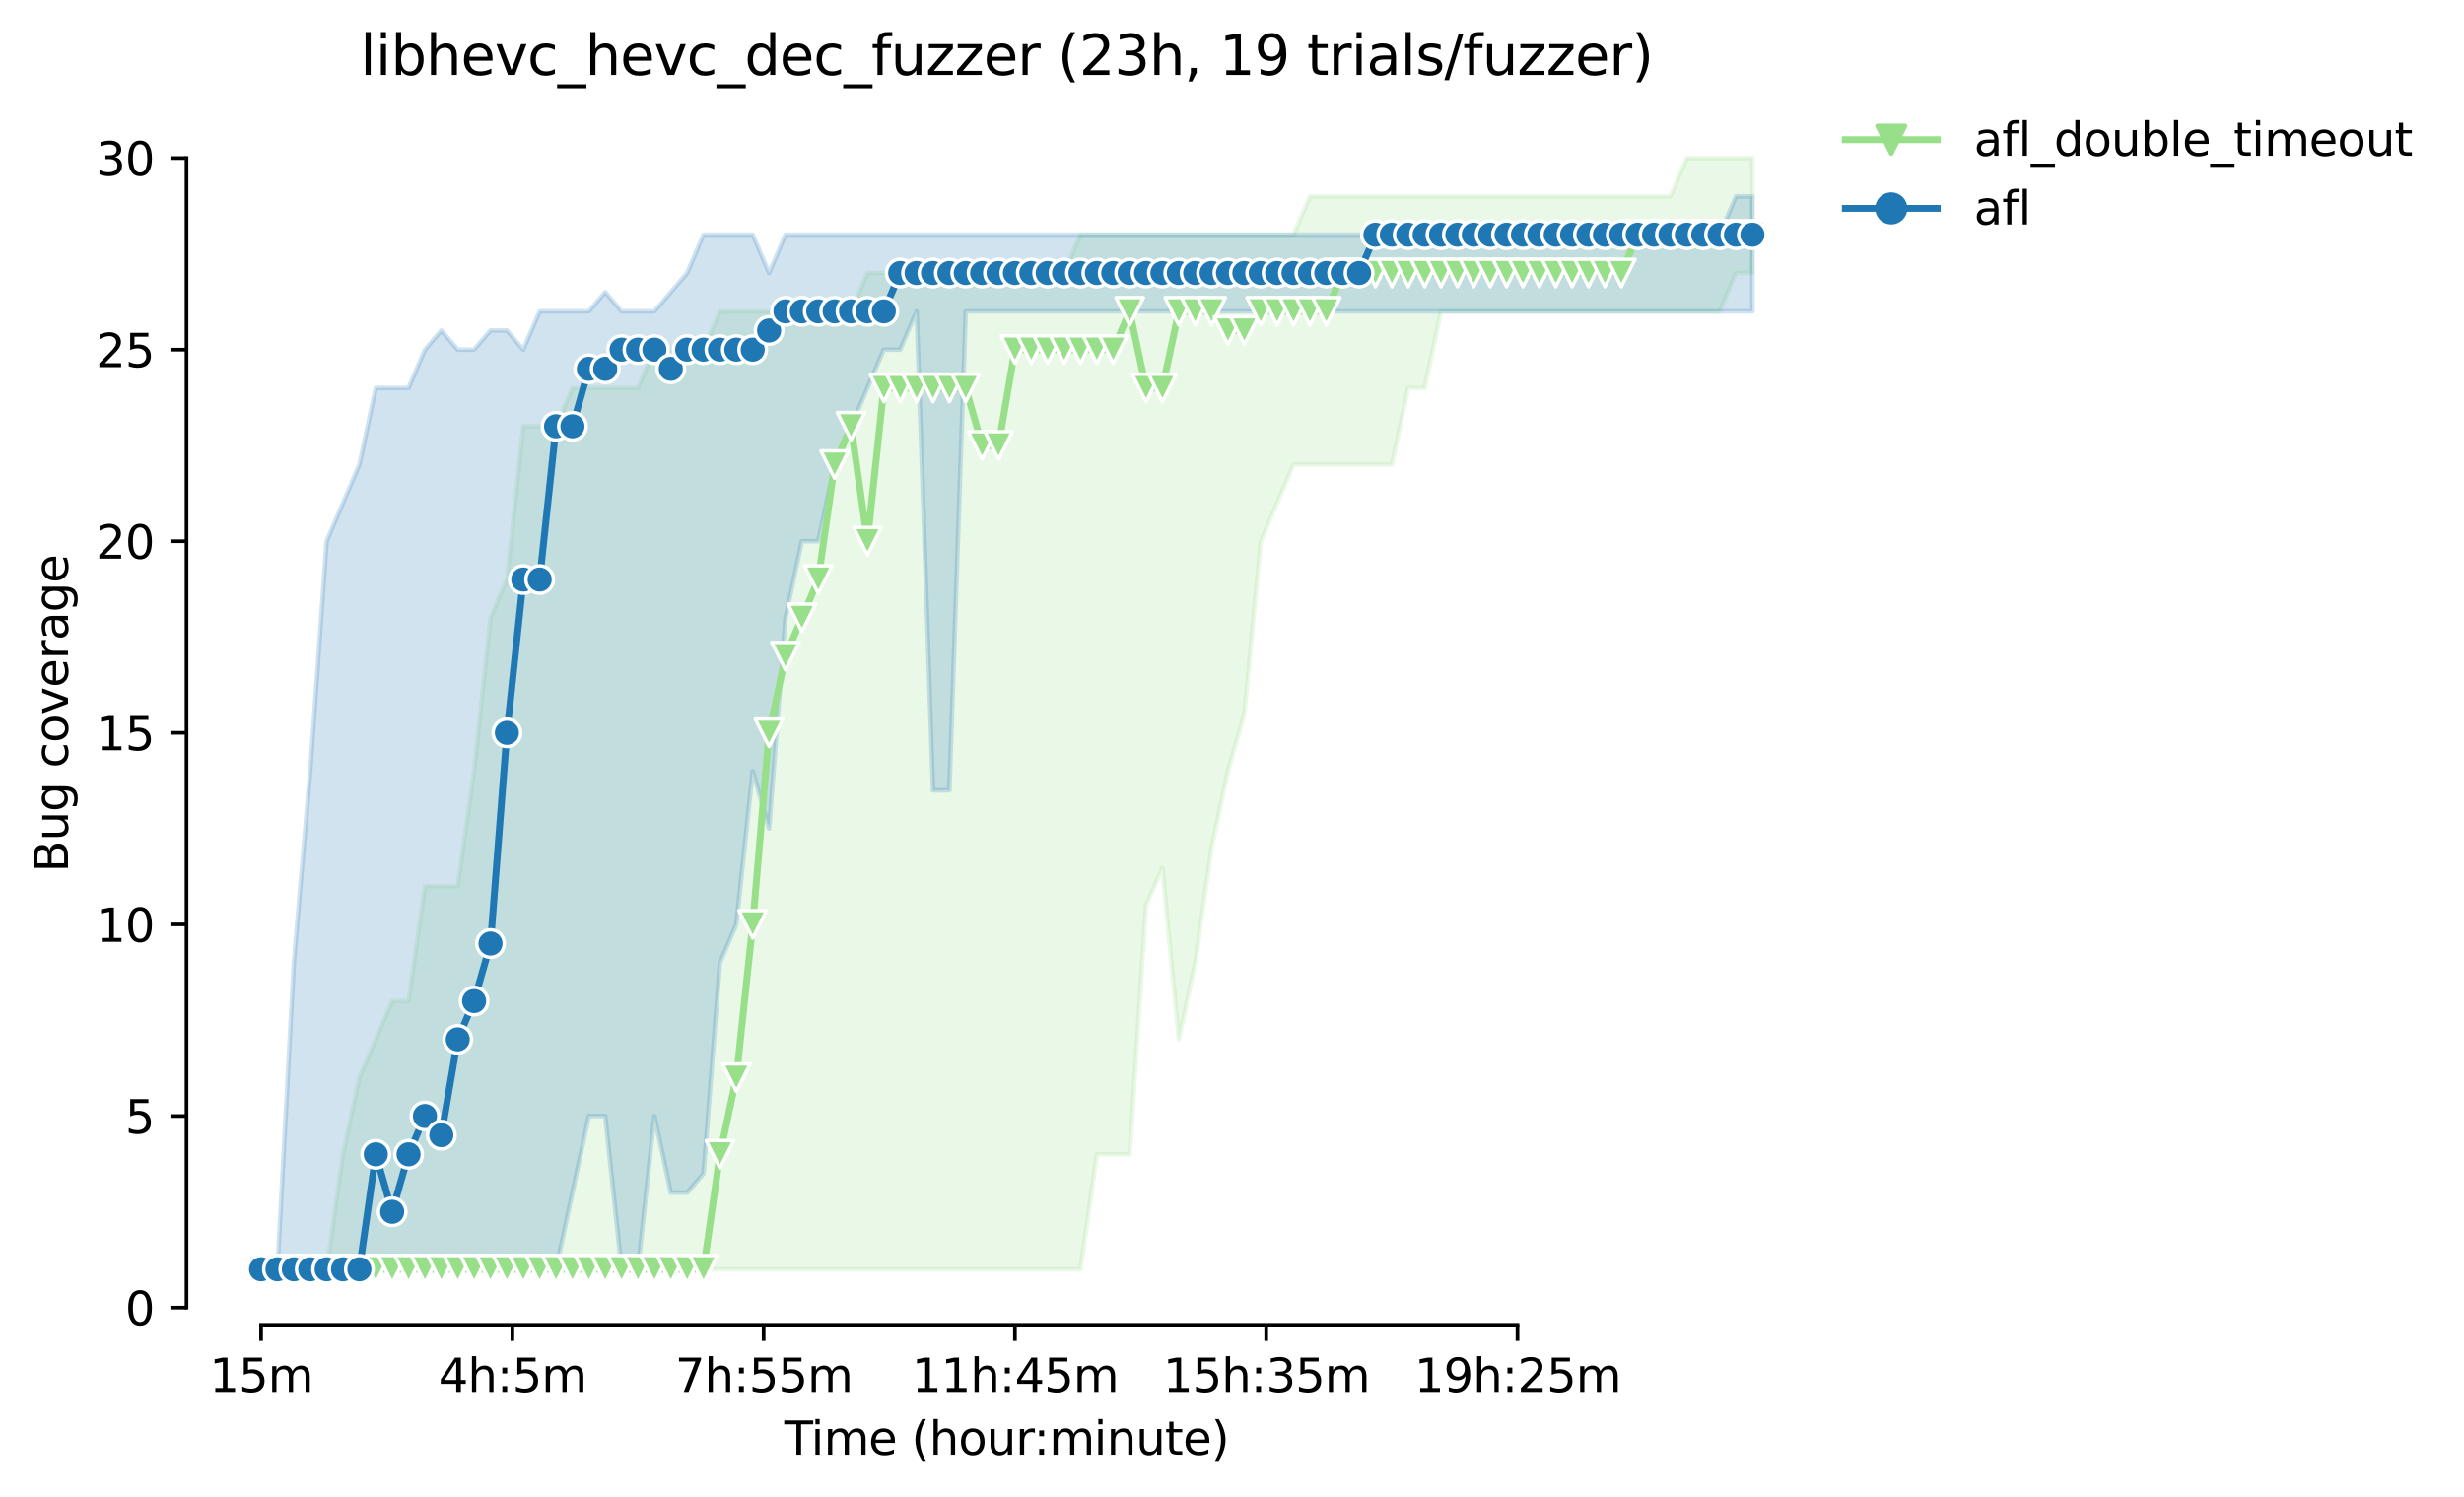 <?xml version="1.0" encoding="utf-8" standalone="no"?>
<!DOCTYPE svg PUBLIC "-//W3C//DTD SVG 1.1//EN"
  "http://www.w3.org/Graphics/SVG/1.1/DTD/svg11.dtd">
<svg height="325.986pt" version="1.1" viewBox="0 0 536.403 325.986" width="536.403pt" xmlns="http://www.w3.org/2000/svg" xmlns:xlink="http://www.w3.org/1999/xlink">
 <defs>
  <style type="text/css">*{stroke-linecap:butt;stroke-linejoin:round;}</style>
 </defs>
 <g id="figure_1">
  <g id="patch_1">
   <path d="M 0 325.986 
L 536.403 325.986 
L 536.403 0 
L 0 0 
z
" style="fill:#ffffff;"/>
  </g>
  <g id="axes_1">
   <g id="patch_2">
    <path d="M 40.603 288.43 
L 397.723 288.43 
L 397.723 22.318 
L 40.603 22.318 
z
" style="fill:#ffffff;"/>
   </g>
   <g id="PolyCollection_1">
    <defs>
     <path d="M 56.836 -49.652 
L 56.836 -49.652 
L 60.403 -49.652 
L 63.971 -49.652 
L 67.539 -49.652 
L 71.106 -49.652 
L 74.674 -49.652 
L 78.242 -49.652 
L 81.809 -49.652 
L 85.377 -49.652 
L 88.945 -49.652 
L 92.512 -49.652 
L 96.08 -49.652 
L 99.647 -49.652 
L 103.215 -49.652 
L 106.783 -49.652 
L 110.35 -49.652 
L 113.918 -49.652 
L 117.486 -49.652 
L 121.053 -49.652 
L 124.621 -49.652 
L 128.189 -49.652 
L 131.756 -49.652 
L 135.324 -49.652 
L 138.891 -49.652 
L 142.459 -49.652 
L 146.027 -49.652 
L 149.594 -49.652 
L 153.162 -49.652 
L 156.73 -49.652 
L 160.297 -49.652 
L 163.865 -49.652 
L 167.432 -49.652 
L 171 -49.652 
L 174.568 -49.652 
L 178.135 -49.652 
L 181.703 -49.652 
L 185.271 -49.652 
L 188.838 -49.652 
L 192.406 -49.652 
L 195.974 -49.652 
L 199.541 -49.652 
L 203.109 -49.652 
L 206.676 -49.652 
L 210.244 -49.652 
L 213.812 -49.652 
L 217.379 -49.652 
L 220.947 -49.652 
L 224.515 -49.652 
L 228.082 -49.652 
L 231.65 -49.652 
L 235.217 -49.652 
L 238.785 -74.678 
L 242.353 -74.678 
L 245.92 -74.678 
L 249.488 -128.902 
L 253.056 -137.035 
L 256.623 -99.705 
L 260.191 -116.389 
L 263.759 -141.415 
L 267.326 -158.099 
L 270.894 -170.612 
L 274.461 -208.152 
L 278.029 -216.494 
L 281.597 -224.836 
L 285.164 -224.836 
L 288.732 -224.836 
L 292.3 -224.836 
L 295.867 -224.836 
L 299.435 -224.836 
L 303.002 -224.836 
L 306.57 -241.52 
L 310.138 -241.52 
L 313.705 -258.204 
L 317.273 -258.204 
L 320.841 -258.204 
L 324.408 -258.204 
L 327.976 -258.204 
L 331.544 -258.204 
L 335.111 -258.204 
L 338.679 -258.204 
L 342.246 -258.204 
L 345.814 -258.204 
L 349.382 -258.204 
L 352.949 -258.204 
L 356.517 -258.204 
L 360.085 -258.204 
L 363.652 -258.204 
L 367.22 -258.204 
L 370.788 -258.204 
L 374.355 -258.204 
L 377.923 -266.546 
L 381.49 -266.546 
L 381.49 -291.572 
L 381.49 -291.572 
L 377.923 -291.572 
L 374.355 -291.572 
L 370.788 -291.572 
L 367.22 -291.572 
L 363.652 -283.23 
L 360.085 -283.23 
L 356.517 -283.23 
L 352.949 -283.23 
L 349.382 -283.23 
L 345.814 -283.23 
L 342.246 -283.23 
L 338.679 -283.23 
L 335.111 -283.23 
L 331.544 -283.23 
L 327.976 -283.23 
L 324.408 -283.23 
L 320.841 -283.23 
L 317.273 -283.23 
L 313.705 -283.23 
L 310.138 -283.23 
L 306.57 -283.23 
L 303.002 -283.23 
L 299.435 -283.23 
L 295.867 -283.23 
L 292.3 -283.23 
L 288.732 -283.23 
L 285.164 -283.23 
L 281.597 -274.888 
L 278.029 -274.888 
L 274.461 -274.888 
L 270.894 -274.888 
L 267.326 -274.888 
L 263.759 -274.888 
L 260.191 -274.888 
L 256.623 -274.888 
L 253.056 -274.888 
L 249.488 -274.888 
L 245.92 -274.888 
L 242.353 -274.888 
L 238.785 -274.888 
L 235.217 -274.888 
L 231.65 -266.546 
L 228.082 -266.546 
L 224.515 -266.546 
L 220.947 -266.546 
L 217.379 -266.546 
L 213.812 -266.546 
L 210.244 -266.546 
L 206.676 -266.546 
L 203.109 -266.546 
L 199.541 -266.546 
L 195.974 -266.546 
L 192.406 -266.546 
L 188.838 -266.546 
L 185.271 -258.204 
L 181.703 -258.204 
L 178.135 -258.204 
L 174.568 -258.204 
L 171 -258.204 
L 167.432 -258.204 
L 163.865 -258.204 
L 160.297 -258.204 
L 156.73 -258.204 
L 153.162 -249.862 
L 149.594 -249.862 
L 146.027 -249.862 
L 142.459 -249.862 
L 138.891 -241.52 
L 135.324 -241.52 
L 131.756 -241.52 
L 128.189 -241.52 
L 124.621 -241.52 
L 121.053 -233.178 
L 117.486 -233.178 
L 113.918 -233.178 
L 110.35 -199.809 
L 106.783 -191.467 
L 103.215 -158.099 
L 99.647 -133.073 
L 96.08 -133.073 
L 92.512 -133.073 
L 88.945 -108.047 
L 85.377 -108.047 
L 81.809 -99.705 
L 78.242 -91.363 
L 74.674 -74.678 
L 71.106 -49.652 
L 67.539 -49.652 
L 63.971 -49.652 
L 60.403 -49.652 
L 56.836 -49.652 
z
" id="m81e73cadb1" style="stroke:#98df8a;stroke-opacity:0.2;"/>
    </defs>
    <g clip-path="url(#p9ade36ad7a)">
     <use style="fill:#98df8a;fill-opacity:0.2;stroke:#98df8a;stroke-opacity:0.2;" x="0" xlink:href="#m81e73cadb1" y="325.986"/>
    </g>
   </g>
   <g id="PolyCollection_2">
    <defs>
     <path d="M 56.836 -49.652 
L 56.836 -49.652 
L 60.403 -49.652 
L 63.971 -49.652 
L 67.539 -49.652 
L 71.106 -49.652 
L 74.674 -49.652 
L 78.242 -49.652 
L 81.809 -49.652 
L 85.377 -49.652 
L 88.945 -49.652 
L 92.512 -49.652 
L 96.08 -49.652 
L 99.647 -49.652 
L 103.215 -49.652 
L 106.783 -49.652 
L 110.35 -49.652 
L 113.918 -49.652 
L 117.486 -49.652 
L 121.053 -49.652 
L 124.621 -66.336 
L 128.189 -83.021 
L 131.756 -83.021 
L 135.324 -49.652 
L 138.891 -49.652 
L 142.459 -83.021 
L 146.027 -66.336 
L 149.594 -66.336 
L 153.162 -70.507 
L 156.73 -116.389 
L 160.297 -124.731 
L 163.865 -158.099 
L 167.432 -145.586 
L 171 -191.467 
L 174.568 -208.152 
L 178.135 -208.152 
L 181.703 -224.836 
L 185.271 -233.178 
L 188.838 -241.52 
L 192.406 -249.862 
L 195.974 -249.862 
L 199.541 -258.204 
L 203.109 -153.928 
L 206.676 -153.928 
L 210.244 -258.204 
L 213.812 -258.204 
L 217.379 -258.204 
L 220.947 -258.204 
L 224.515 -258.204 
L 228.082 -258.204 
L 231.65 -258.204 
L 235.217 -258.204 
L 238.785 -258.204 
L 242.353 -258.204 
L 245.92 -258.204 
L 249.488 -258.204 
L 253.056 -258.204 
L 256.623 -258.204 
L 260.191 -258.204 
L 263.759 -258.204 
L 267.326 -258.204 
L 270.894 -258.204 
L 274.461 -258.204 
L 278.029 -258.204 
L 281.597 -258.204 
L 285.164 -258.204 
L 288.732 -258.204 
L 292.3 -258.204 
L 295.867 -258.204 
L 299.435 -258.204 
L 303.002 -258.204 
L 306.57 -258.204 
L 310.138 -258.204 
L 313.705 -258.204 
L 317.273 -258.204 
L 320.841 -258.204 
L 324.408 -258.204 
L 327.976 -258.204 
L 331.544 -258.204 
L 335.111 -258.204 
L 338.679 -258.204 
L 342.246 -258.204 
L 345.814 -258.204 
L 349.382 -258.204 
L 352.949 -258.204 
L 356.517 -258.204 
L 360.085 -258.204 
L 363.652 -258.204 
L 367.22 -258.204 
L 370.788 -258.204 
L 374.355 -258.204 
L 377.923 -258.204 
L 381.49 -258.204 
L 381.49 -283.23 
L 381.49 -283.23 
L 377.923 -283.23 
L 374.355 -274.888 
L 370.788 -274.888 
L 367.22 -274.888 
L 363.652 -274.888 
L 360.085 -274.888 
L 356.517 -274.888 
L 352.949 -274.888 
L 349.382 -274.888 
L 345.814 -274.888 
L 342.246 -274.888 
L 338.679 -274.888 
L 335.111 -274.888 
L 331.544 -274.888 
L 327.976 -274.888 
L 324.408 -274.888 
L 320.841 -274.888 
L 317.273 -274.888 
L 313.705 -274.888 
L 310.138 -274.888 
L 306.57 -274.888 
L 303.002 -274.888 
L 299.435 -274.888 
L 295.867 -274.888 
L 292.3 -274.888 
L 288.732 -274.888 
L 285.164 -274.888 
L 281.597 -274.888 
L 278.029 -274.888 
L 274.461 -274.888 
L 270.894 -274.888 
L 267.326 -274.888 
L 263.759 -274.888 
L 260.191 -274.888 
L 256.623 -274.888 
L 253.056 -274.888 
L 249.488 -274.888 
L 245.92 -274.888 
L 242.353 -274.888 
L 238.785 -274.888 
L 235.217 -274.888 
L 231.65 -274.888 
L 228.082 -274.888 
L 224.515 -274.888 
L 220.947 -274.888 
L 217.379 -274.888 
L 213.812 -274.888 
L 210.244 -274.888 
L 206.676 -274.888 
L 203.109 -274.888 
L 199.541 -274.888 
L 195.974 -274.888 
L 192.406 -274.888 
L 188.838 -274.888 
L 185.271 -274.888 
L 181.703 -274.888 
L 178.135 -274.888 
L 174.568 -274.888 
L 171 -274.888 
L 167.432 -266.546 
L 163.865 -274.888 
L 160.297 -274.888 
L 156.73 -274.888 
L 153.162 -274.888 
L 149.594 -266.546 
L 146.027 -262.375 
L 142.459 -258.204 
L 138.891 -258.204 
L 135.324 -258.204 
L 131.756 -262.375 
L 128.189 -258.204 
L 124.621 -258.204 
L 121.053 -258.204 
L 117.486 -258.204 
L 113.918 -249.862 
L 110.35 -254.033 
L 106.783 -254.033 
L 103.215 -249.862 
L 99.647 -249.862 
L 96.08 -254.033 
L 92.512 -249.862 
L 88.945 -241.52 
L 85.377 -241.52 
L 81.809 -241.52 
L 78.242 -224.836 
L 74.674 -216.494 
L 71.106 -208.152 
L 67.539 -158.099 
L 63.971 -116.389 
L 60.403 -49.652 
L 56.836 -49.652 
z
" id="mc2d6867ed8" style="stroke:#1f77b4;stroke-opacity:0.2;"/>
    </defs>
    <g clip-path="url(#p9ade36ad7a)">
     <use style="fill:#1f77b4;fill-opacity:0.2;stroke:#1f77b4;stroke-opacity:0.2;" x="0" xlink:href="#mc2d6867ed8" y="325.986"/>
    </g>
   </g>
   <g id="matplotlib.axis_1">
    <g id="xtick_1">
     <g id="line2d_1">
      <defs>
       <path d="M 0 0 
L 0 3.5 
" id="m70afffe148" style="stroke:#000000;stroke-width:0.8;"/>
      </defs>
      <g>
       <use style="stroke:#000000;stroke-width:0.8;" x="56.836" xlink:href="#m70afffe148" y="288.43"/>
      </g>
     </g>
     <g id="text_1">
      <!-- 15m -->
      <g transform="translate(45.603 303.029)scale(0.1 -0.1)">
       <defs>
        <path d="M 794 531 
L 1825 531 
L 1825 4091 
L 703 3866 
L 703 4441 
L 1819 4666 
L 2450 4666 
L 2450 531 
L 3481 531 
L 3481 0 
L 794 0 
L 794 531 
z
" id="DejaVuSans-31" transform="scale(0.016)"/>
        <path d="M 691 4666 
L 3169 4666 
L 3169 4134 
L 1269 4134 
L 1269 2991 
Q 1406 3038 1543 3061 
Q 1681 3084 1819 3084 
Q 2600 3084 3056 2656 
Q 3513 2228 3513 1497 
Q 3513 744 3044 326 
Q 2575 -91 1722 -91 
Q 1428 -91 1123 -41 
Q 819 9 494 109 
L 494 744 
Q 775 591 1075 516 
Q 1375 441 1709 441 
Q 2250 441 2565 725 
Q 2881 1009 2881 1497 
Q 2881 1984 2565 2268 
Q 2250 2553 1709 2553 
Q 1456 2553 1204 2497 
Q 953 2441 691 2322 
L 691 4666 
z
" id="DejaVuSans-35" transform="scale(0.016)"/>
        <path d="M 3328 2828 
Q 3544 3216 3844 3400 
Q 4144 3584 4550 3584 
Q 5097 3584 5394 3201 
Q 5691 2819 5691 2113 
L 5691 0 
L 5113 0 
L 5113 2094 
Q 5113 2597 4934 2840 
Q 4756 3084 4391 3084 
Q 3944 3084 3684 2787 
Q 3425 2491 3425 1978 
L 3425 0 
L 2847 0 
L 2847 2094 
Q 2847 2600 2669 2842 
Q 2491 3084 2119 3084 
Q 1678 3084 1418 2786 
Q 1159 2488 1159 1978 
L 1159 0 
L 581 0 
L 581 3500 
L 1159 3500 
L 1159 2956 
Q 1356 3278 1631 3431 
Q 1906 3584 2284 3584 
Q 2666 3584 2933 3390 
Q 3200 3197 3328 2828 
z
" id="DejaVuSans-6d" transform="scale(0.016)"/>
       </defs>
       <use xlink:href="#DejaVuSans-31"/>
       <use x="63.623" xlink:href="#DejaVuSans-35"/>
       <use x="127.246" xlink:href="#DejaVuSans-6d"/>
      </g>
     </g>
    </g>
    <g id="xtick_2">
     <g id="line2d_2">
      <g>
       <use style="stroke:#000000;stroke-width:0.8;" x="111.54" xlink:href="#m70afffe148" y="288.43"/>
      </g>
     </g>
     <g id="text_2">
      <!-- 4h:5m -->
      <g transform="translate(95.454 303.029)scale(0.1 -0.1)">
       <defs>
        <path d="M 2419 4116 
L 825 1625 
L 2419 1625 
L 2419 4116 
z
M 2253 4666 
L 3047 4666 
L 3047 1625 
L 3713 1625 
L 3713 1100 
L 3047 1100 
L 3047 0 
L 2419 0 
L 2419 1100 
L 313 1100 
L 313 1709 
L 2253 4666 
z
" id="DejaVuSans-34" transform="scale(0.016)"/>
        <path d="M 3513 2113 
L 3513 0 
L 2938 0 
L 2938 2094 
Q 2938 2591 2744 2837 
Q 2550 3084 2163 3084 
Q 1697 3084 1428 2787 
Q 1159 2491 1159 1978 
L 1159 0 
L 581 0 
L 581 4863 
L 1159 4863 
L 1159 2956 
Q 1366 3272 1645 3428 
Q 1925 3584 2291 3584 
Q 2894 3584 3203 3211 
Q 3513 2838 3513 2113 
z
" id="DejaVuSans-68" transform="scale(0.016)"/>
        <path d="M 750 794 
L 1409 794 
L 1409 0 
L 750 0 
L 750 794 
z
M 750 3309 
L 1409 3309 
L 1409 2516 
L 750 2516 
L 750 3309 
z
" id="DejaVuSans-3a" transform="scale(0.016)"/>
       </defs>
       <use xlink:href="#DejaVuSans-34"/>
       <use x="63.623" xlink:href="#DejaVuSans-68"/>
       <use x="127.002" xlink:href="#DejaVuSans-3a"/>
       <use x="160.693" xlink:href="#DejaVuSans-35"/>
       <use x="224.316" xlink:href="#DejaVuSans-6d"/>
      </g>
     </g>
    </g>
    <g id="xtick_3">
     <g id="line2d_3">
      <g>
       <use style="stroke:#000000;stroke-width:0.8;" x="166.243" xlink:href="#m70afffe148" y="288.43"/>
      </g>
     </g>
     <g id="text_3">
      <!-- 7h:55m -->
      <g transform="translate(146.976 303.029)scale(0.1 -0.1)">
       <defs>
        <path d="M 525 4666 
L 3525 4666 
L 3525 4397 
L 1831 0 
L 1172 0 
L 2766 4134 
L 525 4134 
L 525 4666 
z
" id="DejaVuSans-37" transform="scale(0.016)"/>
       </defs>
       <use xlink:href="#DejaVuSans-37"/>
       <use x="63.623" xlink:href="#DejaVuSans-68"/>
       <use x="127.002" xlink:href="#DejaVuSans-3a"/>
       <use x="160.693" xlink:href="#DejaVuSans-35"/>
       <use x="224.316" xlink:href="#DejaVuSans-35"/>
       <use x="287.939" xlink:href="#DejaVuSans-6d"/>
      </g>
     </g>
    </g>
    <g id="xtick_4">
     <g id="line2d_4">
      <g>
       <use style="stroke:#000000;stroke-width:0.8;" x="220.947" xlink:href="#m70afffe148" y="288.43"/>
      </g>
     </g>
     <g id="text_4">
      <!-- 11h:45m -->
      <g transform="translate(198.499 303.029)scale(0.1 -0.1)">
       <use xlink:href="#DejaVuSans-31"/>
       <use x="63.623" xlink:href="#DejaVuSans-31"/>
       <use x="127.246" xlink:href="#DejaVuSans-68"/>
       <use x="190.625" xlink:href="#DejaVuSans-3a"/>
       <use x="224.316" xlink:href="#DejaVuSans-34"/>
       <use x="287.939" xlink:href="#DejaVuSans-35"/>
       <use x="351.562" xlink:href="#DejaVuSans-6d"/>
      </g>
     </g>
    </g>
    <g id="xtick_5">
     <g id="line2d_5">
      <g>
       <use style="stroke:#000000;stroke-width:0.8;" x="275.651" xlink:href="#m70afffe148" y="288.43"/>
      </g>
     </g>
     <g id="text_5">
      <!-- 15h:35m -->
      <g transform="translate(253.202 303.029)scale(0.1 -0.1)">
       <defs>
        <path d="M 2597 2516 
Q 3050 2419 3304 2112 
Q 3559 1806 3559 1356 
Q 3559 666 3084 287 
Q 2609 -91 1734 -91 
Q 1441 -91 1130 -33 
Q 819 25 488 141 
L 488 750 
Q 750 597 1062 519 
Q 1375 441 1716 441 
Q 2309 441 2620 675 
Q 2931 909 2931 1356 
Q 2931 1769 2642 2001 
Q 2353 2234 1838 2234 
L 1294 2234 
L 1294 2753 
L 1863 2753 
Q 2328 2753 2575 2939 
Q 2822 3125 2822 3475 
Q 2822 3834 2567 4026 
Q 2313 4219 1838 4219 
Q 1578 4219 1281 4162 
Q 984 4106 628 3988 
L 628 4550 
Q 988 4650 1302 4700 
Q 1616 4750 1894 4750 
Q 2613 4750 3031 4423 
Q 3450 4097 3450 3541 
Q 3450 3153 3228 2886 
Q 3006 2619 2597 2516 
z
" id="DejaVuSans-33" transform="scale(0.016)"/>
       </defs>
       <use xlink:href="#DejaVuSans-31"/>
       <use x="63.623" xlink:href="#DejaVuSans-35"/>
       <use x="127.246" xlink:href="#DejaVuSans-68"/>
       <use x="190.625" xlink:href="#DejaVuSans-3a"/>
       <use x="224.316" xlink:href="#DejaVuSans-33"/>
       <use x="287.939" xlink:href="#DejaVuSans-35"/>
       <use x="351.562" xlink:href="#DejaVuSans-6d"/>
      </g>
     </g>
    </g>
    <g id="xtick_6">
     <g id="line2d_6">
      <g>
       <use style="stroke:#000000;stroke-width:0.8;" x="330.354" xlink:href="#m70afffe148" y="288.43"/>
      </g>
     </g>
     <g id="text_6">
      <!-- 19h:25m -->
      <g transform="translate(307.906 303.029)scale(0.1 -0.1)">
       <defs>
        <path d="M 703 97 
L 703 672 
Q 941 559 1184 500 
Q 1428 441 1663 441 
Q 2288 441 2617 861 
Q 2947 1281 2994 2138 
Q 2813 1869 2534 1725 
Q 2256 1581 1919 1581 
Q 1219 1581 811 2004 
Q 403 2428 403 3163 
Q 403 3881 828 4315 
Q 1253 4750 1959 4750 
Q 2769 4750 3195 4129 
Q 3622 3509 3622 2328 
Q 3622 1225 3098 567 
Q 2575 -91 1691 -91 
Q 1453 -91 1209 -44 
Q 966 3 703 97 
z
M 1959 2075 
Q 2384 2075 2632 2365 
Q 2881 2656 2881 3163 
Q 2881 3666 2632 3958 
Q 2384 4250 1959 4250 
Q 1534 4250 1286 3958 
Q 1038 3666 1038 3163 
Q 1038 2656 1286 2365 
Q 1534 2075 1959 2075 
z
" id="DejaVuSans-39" transform="scale(0.016)"/>
        <path d="M 1228 531 
L 3431 531 
L 3431 0 
L 469 0 
L 469 531 
Q 828 903 1448 1529 
Q 2069 2156 2228 2338 
Q 2531 2678 2651 2914 
Q 2772 3150 2772 3378 
Q 2772 3750 2511 3984 
Q 2250 4219 1831 4219 
Q 1534 4219 1204 4116 
Q 875 4013 500 3803 
L 500 4441 
Q 881 4594 1212 4672 
Q 1544 4750 1819 4750 
Q 2544 4750 2975 4387 
Q 3406 4025 3406 3419 
Q 3406 3131 3298 2873 
Q 3191 2616 2906 2266 
Q 2828 2175 2409 1742 
Q 1991 1309 1228 531 
z
" id="DejaVuSans-32" transform="scale(0.016)"/>
       </defs>
       <use xlink:href="#DejaVuSans-31"/>
       <use x="63.623" xlink:href="#DejaVuSans-39"/>
       <use x="127.246" xlink:href="#DejaVuSans-68"/>
       <use x="190.625" xlink:href="#DejaVuSans-3a"/>
       <use x="224.316" xlink:href="#DejaVuSans-32"/>
       <use x="287.939" xlink:href="#DejaVuSans-35"/>
       <use x="351.562" xlink:href="#DejaVuSans-6d"/>
      </g>
     </g>
    </g>
    <g id="text_7">
     <!-- Time (hour:minute) -->
     <g transform="translate(170.756 316.707)scale(0.1 -0.1)">
      <defs>
       <path d="M -19 4666 
L 3928 4666 
L 3928 4134 
L 2272 4134 
L 2272 0 
L 1638 0 
L 1638 4134 
L -19 4134 
L -19 4666 
z
" id="DejaVuSans-54" transform="scale(0.016)"/>
       <path d="M 603 3500 
L 1178 3500 
L 1178 0 
L 603 0 
L 603 3500 
z
M 603 4863 
L 1178 4863 
L 1178 4134 
L 603 4134 
L 603 4863 
z
" id="DejaVuSans-69" transform="scale(0.016)"/>
       <path d="M 3597 1894 
L 3597 1613 
L 953 1613 
Q 991 1019 1311 708 
Q 1631 397 2203 397 
Q 2534 397 2845 478 
Q 3156 559 3463 722 
L 3463 178 
Q 3153 47 2828 -22 
Q 2503 -91 2169 -91 
Q 1331 -91 842 396 
Q 353 884 353 1716 
Q 353 2575 817 3079 
Q 1281 3584 2069 3584 
Q 2775 3584 3186 3129 
Q 3597 2675 3597 1894 
z
M 3022 2063 
Q 3016 2534 2758 2815 
Q 2500 3097 2075 3097 
Q 1594 3097 1305 2825 
Q 1016 2553 972 2059 
L 3022 2063 
z
" id="DejaVuSans-65" transform="scale(0.016)"/>
       <path id="DejaVuSans-20" transform="scale(0.016)"/>
       <path d="M 1984 4856 
Q 1566 4138 1362 3434 
Q 1159 2731 1159 2009 
Q 1159 1288 1364 580 
Q 1569 -128 1984 -844 
L 1484 -844 
Q 1016 -109 783 600 
Q 550 1309 550 2009 
Q 550 2706 781 3412 
Q 1013 4119 1484 4856 
L 1984 4856 
z
" id="DejaVuSans-28" transform="scale(0.016)"/>
       <path d="M 1959 3097 
Q 1497 3097 1228 2736 
Q 959 2375 959 1747 
Q 959 1119 1226 758 
Q 1494 397 1959 397 
Q 2419 397 2687 759 
Q 2956 1122 2956 1747 
Q 2956 2369 2687 2733 
Q 2419 3097 1959 3097 
z
M 1959 3584 
Q 2709 3584 3137 3096 
Q 3566 2609 3566 1747 
Q 3566 888 3137 398 
Q 2709 -91 1959 -91 
Q 1206 -91 779 398 
Q 353 888 353 1747 
Q 353 2609 779 3096 
Q 1206 3584 1959 3584 
z
" id="DejaVuSans-6f" transform="scale(0.016)"/>
       <path d="M 544 1381 
L 544 3500 
L 1119 3500 
L 1119 1403 
Q 1119 906 1312 657 
Q 1506 409 1894 409 
Q 2359 409 2629 706 
Q 2900 1003 2900 1516 
L 2900 3500 
L 3475 3500 
L 3475 0 
L 2900 0 
L 2900 538 
Q 2691 219 2414 64 
Q 2138 -91 1772 -91 
Q 1169 -91 856 284 
Q 544 659 544 1381 
z
M 1991 3584 
L 1991 3584 
z
" id="DejaVuSans-75" transform="scale(0.016)"/>
       <path d="M 2631 2963 
Q 2534 3019 2420 3045 
Q 2306 3072 2169 3072 
Q 1681 3072 1420 2755 
Q 1159 2438 1159 1844 
L 1159 0 
L 581 0 
L 581 3500 
L 1159 3500 
L 1159 2956 
Q 1341 3275 1631 3429 
Q 1922 3584 2338 3584 
Q 2397 3584 2469 3576 
Q 2541 3569 2628 3553 
L 2631 2963 
z
" id="DejaVuSans-72" transform="scale(0.016)"/>
       <path d="M 3513 2113 
L 3513 0 
L 2938 0 
L 2938 2094 
Q 2938 2591 2744 2837 
Q 2550 3084 2163 3084 
Q 1697 3084 1428 2787 
Q 1159 2491 1159 1978 
L 1159 0 
L 581 0 
L 581 3500 
L 1159 3500 
L 1159 2956 
Q 1366 3272 1645 3428 
Q 1925 3584 2291 3584 
Q 2894 3584 3203 3211 
Q 3513 2838 3513 2113 
z
" id="DejaVuSans-6e" transform="scale(0.016)"/>
       <path d="M 1172 4494 
L 1172 3500 
L 2356 3500 
L 2356 3053 
L 1172 3053 
L 1172 1153 
Q 1172 725 1289 603 
Q 1406 481 1766 481 
L 2356 481 
L 2356 0 
L 1766 0 
Q 1100 0 847 248 
Q 594 497 594 1153 
L 594 3053 
L 172 3053 
L 172 3500 
L 594 3500 
L 594 4494 
L 1172 4494 
z
" id="DejaVuSans-74" transform="scale(0.016)"/>
       <path d="M 513 4856 
L 1013 4856 
Q 1481 4119 1714 3412 
Q 1947 2706 1947 2009 
Q 1947 1309 1714 600 
Q 1481 -109 1013 -844 
L 513 -844 
Q 928 -128 1133 580 
Q 1338 1288 1338 2009 
Q 1338 2731 1133 3434 
Q 928 4138 513 4856 
z
" id="DejaVuSans-29" transform="scale(0.016)"/>
      </defs>
      <use xlink:href="#DejaVuSans-54"/>
      <use x="57.959" xlink:href="#DejaVuSans-69"/>
      <use x="85.742" xlink:href="#DejaVuSans-6d"/>
      <use x="183.154" xlink:href="#DejaVuSans-65"/>
      <use x="244.678" xlink:href="#DejaVuSans-20"/>
      <use x="276.465" xlink:href="#DejaVuSans-28"/>
      <use x="315.479" xlink:href="#DejaVuSans-68"/>
      <use x="378.857" xlink:href="#DejaVuSans-6f"/>
      <use x="440.039" xlink:href="#DejaVuSans-75"/>
      <use x="503.418" xlink:href="#DejaVuSans-72"/>
      <use x="542.781" xlink:href="#DejaVuSans-3a"/>
      <use x="576.473" xlink:href="#DejaVuSans-6d"/>
      <use x="673.885" xlink:href="#DejaVuSans-69"/>
      <use x="701.668" xlink:href="#DejaVuSans-6e"/>
      <use x="765.047" xlink:href="#DejaVuSans-75"/>
      <use x="828.426" xlink:href="#DejaVuSans-74"/>
      <use x="867.635" xlink:href="#DejaVuSans-65"/>
      <use x="929.158" xlink:href="#DejaVuSans-29"/>
     </g>
    </g>
   </g>
   <g id="matplotlib.axis_2">
    <g id="ytick_1">
     <g id="line2d_7">
      <defs>
       <path d="M 0 0 
L -3.5 0 
" id="maff6bc9df2" style="stroke:#000000;stroke-width:0.8;"/>
      </defs>
      <g>
       <use style="stroke:#000000;stroke-width:0.8;" x="40.603" xlink:href="#maff6bc9df2" y="284.676"/>
      </g>
     </g>
     <g id="text_8">
      <!-- 0 -->
      <g transform="translate(27.241 288.475)scale(0.1 -0.1)">
       <defs>
        <path d="M 2034 4250 
Q 1547 4250 1301 3770 
Q 1056 3291 1056 2328 
Q 1056 1369 1301 889 
Q 1547 409 2034 409 
Q 2525 409 2770 889 
Q 3016 1369 3016 2328 
Q 3016 3291 2770 3770 
Q 2525 4250 2034 4250 
z
M 2034 4750 
Q 2819 4750 3233 4129 
Q 3647 3509 3647 2328 
Q 3647 1150 3233 529 
Q 2819 -91 2034 -91 
Q 1250 -91 836 529 
Q 422 1150 422 2328 
Q 422 3509 836 4129 
Q 1250 4750 2034 4750 
z
" id="DejaVuSans-30" transform="scale(0.016)"/>
       </defs>
       <use xlink:href="#DejaVuSans-30"/>
      </g>
     </g>
    </g>
    <g id="ytick_2">
     <g id="line2d_8">
      <g>
       <use style="stroke:#000000;stroke-width:0.8;" x="40.603" xlink:href="#maff6bc9df2" y="242.966"/>
      </g>
     </g>
     <g id="text_9">
      <!-- 5 -->
      <g transform="translate(27.241 246.765)scale(0.1 -0.1)">
       <use xlink:href="#DejaVuSans-35"/>
      </g>
     </g>
    </g>
    <g id="ytick_3">
     <g id="line2d_9">
      <g>
       <use style="stroke:#000000;stroke-width:0.8;" x="40.603" xlink:href="#maff6bc9df2" y="201.256"/>
      </g>
     </g>
     <g id="text_10">
      <!-- 10 -->
      <g transform="translate(20.878 205.055)scale(0.1 -0.1)">
       <use xlink:href="#DejaVuSans-31"/>
       <use x="63.623" xlink:href="#DejaVuSans-30"/>
      </g>
     </g>
    </g>
    <g id="ytick_4">
     <g id="line2d_10">
      <g>
       <use style="stroke:#000000;stroke-width:0.8;" x="40.603" xlink:href="#maff6bc9df2" y="159.545"/>
      </g>
     </g>
     <g id="text_11">
      <!-- 15 -->
      <g transform="translate(20.878 163.344)scale(0.1 -0.1)">
       <use xlink:href="#DejaVuSans-31"/>
       <use x="63.623" xlink:href="#DejaVuSans-35"/>
      </g>
     </g>
    </g>
    <g id="ytick_5">
     <g id="line2d_11">
      <g>
       <use style="stroke:#000000;stroke-width:0.8;" x="40.603" xlink:href="#maff6bc9df2" y="117.835"/>
      </g>
     </g>
     <g id="text_12">
      <!-- 20 -->
      <g transform="translate(20.878 121.634)scale(0.1 -0.1)">
       <use xlink:href="#DejaVuSans-32"/>
       <use x="63.623" xlink:href="#DejaVuSans-30"/>
      </g>
     </g>
    </g>
    <g id="ytick_6">
     <g id="line2d_12">
      <g>
       <use style="stroke:#000000;stroke-width:0.8;" x="40.603" xlink:href="#maff6bc9df2" y="76.124"/>
      </g>
     </g>
     <g id="text_13">
      <!-- 25 -->
      <g transform="translate(20.878 79.924)scale(0.1 -0.1)">
       <use xlink:href="#DejaVuSans-32"/>
       <use x="63.623" xlink:href="#DejaVuSans-35"/>
      </g>
     </g>
    </g>
    <g id="ytick_7">
     <g id="line2d_13">
      <g>
       <use style="stroke:#000000;stroke-width:0.8;" x="40.603" xlink:href="#maff6bc9df2" y="34.414"/>
      </g>
     </g>
     <g id="text_14">
      <!-- 30 -->
      <g transform="translate(20.878 38.213)scale(0.1 -0.1)">
       <use xlink:href="#DejaVuSans-33"/>
       <use x="63.623" xlink:href="#DejaVuSans-30"/>
      </g>
     </g>
    </g>
    <g id="text_15">
     <!-- Bug coverage -->
     <g transform="translate(14.798 189.951)rotate(-90)scale(0.1 -0.1)">
      <defs>
       <path d="M 1259 2228 
L 1259 519 
L 2272 519 
Q 2781 519 3026 730 
Q 3272 941 3272 1375 
Q 3272 1813 3026 2020 
Q 2781 2228 2272 2228 
L 1259 2228 
z
M 1259 4147 
L 1259 2741 
L 2194 2741 
Q 2656 2741 2882 2914 
Q 3109 3088 3109 3444 
Q 3109 3797 2882 3972 
Q 2656 4147 2194 4147 
L 1259 4147 
z
M 628 4666 
L 2241 4666 
Q 2963 4666 3353 4366 
Q 3744 4066 3744 3513 
Q 3744 3084 3544 2831 
Q 3344 2578 2956 2516 
Q 3422 2416 3680 2098 
Q 3938 1781 3938 1306 
Q 3938 681 3513 340 
Q 3088 0 2303 0 
L 628 0 
L 628 4666 
z
" id="DejaVuSans-42" transform="scale(0.016)"/>
       <path d="M 2906 1791 
Q 2906 2416 2648 2759 
Q 2391 3103 1925 3103 
Q 1463 3103 1205 2759 
Q 947 2416 947 1791 
Q 947 1169 1205 825 
Q 1463 481 1925 481 
Q 2391 481 2648 825 
Q 2906 1169 2906 1791 
z
M 3481 434 
Q 3481 -459 3084 -895 
Q 2688 -1331 1869 -1331 
Q 1566 -1331 1297 -1286 
Q 1028 -1241 775 -1147 
L 775 -588 
Q 1028 -725 1275 -790 
Q 1522 -856 1778 -856 
Q 2344 -856 2625 -561 
Q 2906 -266 2906 331 
L 2906 616 
Q 2728 306 2450 153 
Q 2172 0 1784 0 
Q 1141 0 747 490 
Q 353 981 353 1791 
Q 353 2603 747 3093 
Q 1141 3584 1784 3584 
Q 2172 3584 2450 3431 
Q 2728 3278 2906 2969 
L 2906 3500 
L 3481 3500 
L 3481 434 
z
" id="DejaVuSans-67" transform="scale(0.016)"/>
       <path d="M 3122 3366 
L 3122 2828 
Q 2878 2963 2633 3030 
Q 2388 3097 2138 3097 
Q 1578 3097 1268 2742 
Q 959 2388 959 1747 
Q 959 1106 1268 751 
Q 1578 397 2138 397 
Q 2388 397 2633 464 
Q 2878 531 3122 666 
L 3122 134 
Q 2881 22 2623 -34 
Q 2366 -91 2075 -91 
Q 1284 -91 818 406 
Q 353 903 353 1747 
Q 353 2603 823 3093 
Q 1294 3584 2113 3584 
Q 2378 3584 2631 3529 
Q 2884 3475 3122 3366 
z
" id="DejaVuSans-63" transform="scale(0.016)"/>
       <path d="M 191 3500 
L 800 3500 
L 1894 563 
L 2988 3500 
L 3597 3500 
L 2284 0 
L 1503 0 
L 191 3500 
z
" id="DejaVuSans-76" transform="scale(0.016)"/>
       <path d="M 2194 1759 
Q 1497 1759 1228 1600 
Q 959 1441 959 1056 
Q 959 750 1161 570 
Q 1363 391 1709 391 
Q 2188 391 2477 730 
Q 2766 1069 2766 1631 
L 2766 1759 
L 2194 1759 
z
M 3341 1997 
L 3341 0 
L 2766 0 
L 2766 531 
Q 2569 213 2275 61 
Q 1981 -91 1556 -91 
Q 1019 -91 701 211 
Q 384 513 384 1019 
Q 384 1609 779 1909 
Q 1175 2209 1959 2209 
L 2766 2209 
L 2766 2266 
Q 2766 2663 2505 2880 
Q 2244 3097 1772 3097 
Q 1472 3097 1187 3025 
Q 903 2953 641 2809 
L 641 3341 
Q 956 3463 1253 3523 
Q 1550 3584 1831 3584 
Q 2591 3584 2966 3190 
Q 3341 2797 3341 1997 
z
" id="DejaVuSans-61" transform="scale(0.016)"/>
      </defs>
      <use xlink:href="#DejaVuSans-42"/>
      <use x="68.604" xlink:href="#DejaVuSans-75"/>
      <use x="131.982" xlink:href="#DejaVuSans-67"/>
      <use x="195.459" xlink:href="#DejaVuSans-20"/>
      <use x="227.246" xlink:href="#DejaVuSans-63"/>
      <use x="282.227" xlink:href="#DejaVuSans-6f"/>
      <use x="343.408" xlink:href="#DejaVuSans-76"/>
      <use x="402.588" xlink:href="#DejaVuSans-65"/>
      <use x="464.111" xlink:href="#DejaVuSans-72"/>
      <use x="505.225" xlink:href="#DejaVuSans-61"/>
      <use x="566.504" xlink:href="#DejaVuSans-67"/>
      <use x="629.98" xlink:href="#DejaVuSans-65"/>
     </g>
    </g>
   </g>
   <g id="line2d_14">
    <path clip-path="url(#p9ade36ad7a)" d="M 56.836 276.334 
L 60.403 276.334 
L 63.971 276.334 
L 67.539 276.334 
L 71.106 276.334 
L 74.674 276.334 
L 78.242 276.334 
L 81.809 276.334 
L 85.377 276.334 
L 88.945 276.334 
L 92.512 276.334 
L 96.08 276.334 
L 99.647 276.334 
L 103.215 276.334 
L 106.783 276.334 
L 110.35 276.334 
L 113.918 276.334 
L 117.486 276.334 
L 121.053 276.334 
L 124.621 276.334 
L 128.189 276.334 
L 131.756 276.334 
L 135.324 276.334 
L 138.891 276.334 
L 142.459 276.334 
L 146.027 276.334 
L 149.594 276.334 
L 153.162 276.334 
L 156.73 251.308 
L 160.297 234.624 
L 163.865 201.256 
L 167.432 159.545 
L 171 142.861 
L 174.568 134.519 
L 178.135 126.177 
L 181.703 101.151 
L 185.271 92.809 
L 188.838 117.835 
L 192.406 84.467 
L 195.974 84.467 
L 199.541 84.467 
L 203.109 84.467 
L 206.676 84.467 
L 210.244 84.467 
L 213.812 96.98 
L 217.379 96.98 
L 220.947 76.124 
L 224.515 76.124 
L 228.082 76.124 
L 231.65 76.124 
L 235.217 76.124 
L 238.785 76.124 
L 242.353 76.124 
L 245.92 67.782 
L 249.488 84.467 
L 253.056 84.467 
L 256.623 67.782 
L 260.191 67.782 
L 263.759 67.782 
L 267.326 71.953 
L 270.894 71.953 
L 274.461 67.782 
L 278.029 67.782 
L 281.597 67.782 
L 285.164 67.782 
L 288.732 67.782 
L 292.3 59.44 
L 295.867 59.44 
L 299.435 59.44 
L 303.002 59.44 
L 306.57 59.44 
L 310.138 59.44 
L 313.705 59.44 
L 317.273 59.44 
L 320.841 59.44 
L 324.408 59.44 
L 327.976 59.44 
L 331.544 59.44 
L 335.111 59.44 
L 338.679 59.44 
L 342.246 59.44 
L 345.814 59.44 
L 349.382 59.44 
L 352.949 59.44 
L 356.517 51.098 
L 360.085 51.098 
L 363.652 51.098 
L 367.22 51.098 
L 370.788 51.098 
L 374.355 51.098 
L 377.923 51.098 
L 381.49 51.098 
" style="fill:none;stroke:#98df8a;stroke-linecap:square;stroke-width:1.5;"/>
    <defs>
     <path d="M -0 3 
L 3 -3 
L -3 -3 
z
" id="m5349c6b057" style="stroke:#ffffff;stroke-linejoin:miter;stroke-width:0.75;"/>
    </defs>
    <g clip-path="url(#p9ade36ad7a)">
     <use style="fill:#98df8a;stroke:#ffffff;stroke-linejoin:miter;stroke-width:0.75;" x="56.836" xlink:href="#m5349c6b057" y="276.334"/>
     <use style="fill:#98df8a;stroke:#ffffff;stroke-linejoin:miter;stroke-width:0.75;" x="60.403" xlink:href="#m5349c6b057" y="276.334"/>
     <use style="fill:#98df8a;stroke:#ffffff;stroke-linejoin:miter;stroke-width:0.75;" x="63.971" xlink:href="#m5349c6b057" y="276.334"/>
     <use style="fill:#98df8a;stroke:#ffffff;stroke-linejoin:miter;stroke-width:0.75;" x="67.539" xlink:href="#m5349c6b057" y="276.334"/>
     <use style="fill:#98df8a;stroke:#ffffff;stroke-linejoin:miter;stroke-width:0.75;" x="71.106" xlink:href="#m5349c6b057" y="276.334"/>
     <use style="fill:#98df8a;stroke:#ffffff;stroke-linejoin:miter;stroke-width:0.75;" x="74.674" xlink:href="#m5349c6b057" y="276.334"/>
     <use style="fill:#98df8a;stroke:#ffffff;stroke-linejoin:miter;stroke-width:0.75;" x="78.242" xlink:href="#m5349c6b057" y="276.334"/>
     <use style="fill:#98df8a;stroke:#ffffff;stroke-linejoin:miter;stroke-width:0.75;" x="81.809" xlink:href="#m5349c6b057" y="276.334"/>
     <use style="fill:#98df8a;stroke:#ffffff;stroke-linejoin:miter;stroke-width:0.75;" x="85.377" xlink:href="#m5349c6b057" y="276.334"/>
     <use style="fill:#98df8a;stroke:#ffffff;stroke-linejoin:miter;stroke-width:0.75;" x="88.945" xlink:href="#m5349c6b057" y="276.334"/>
     <use style="fill:#98df8a;stroke:#ffffff;stroke-linejoin:miter;stroke-width:0.75;" x="92.512" xlink:href="#m5349c6b057" y="276.334"/>
     <use style="fill:#98df8a;stroke:#ffffff;stroke-linejoin:miter;stroke-width:0.75;" x="96.08" xlink:href="#m5349c6b057" y="276.334"/>
     <use style="fill:#98df8a;stroke:#ffffff;stroke-linejoin:miter;stroke-width:0.75;" x="99.647" xlink:href="#m5349c6b057" y="276.334"/>
     <use style="fill:#98df8a;stroke:#ffffff;stroke-linejoin:miter;stroke-width:0.75;" x="103.215" xlink:href="#m5349c6b057" y="276.334"/>
     <use style="fill:#98df8a;stroke:#ffffff;stroke-linejoin:miter;stroke-width:0.75;" x="106.783" xlink:href="#m5349c6b057" y="276.334"/>
     <use style="fill:#98df8a;stroke:#ffffff;stroke-linejoin:miter;stroke-width:0.75;" x="110.35" xlink:href="#m5349c6b057" y="276.334"/>
     <use style="fill:#98df8a;stroke:#ffffff;stroke-linejoin:miter;stroke-width:0.75;" x="113.918" xlink:href="#m5349c6b057" y="276.334"/>
     <use style="fill:#98df8a;stroke:#ffffff;stroke-linejoin:miter;stroke-width:0.75;" x="117.486" xlink:href="#m5349c6b057" y="276.334"/>
     <use style="fill:#98df8a;stroke:#ffffff;stroke-linejoin:miter;stroke-width:0.75;" x="121.053" xlink:href="#m5349c6b057" y="276.334"/>
     <use style="fill:#98df8a;stroke:#ffffff;stroke-linejoin:miter;stroke-width:0.75;" x="124.621" xlink:href="#m5349c6b057" y="276.334"/>
     <use style="fill:#98df8a;stroke:#ffffff;stroke-linejoin:miter;stroke-width:0.75;" x="128.189" xlink:href="#m5349c6b057" y="276.334"/>
     <use style="fill:#98df8a;stroke:#ffffff;stroke-linejoin:miter;stroke-width:0.75;" x="131.756" xlink:href="#m5349c6b057" y="276.334"/>
     <use style="fill:#98df8a;stroke:#ffffff;stroke-linejoin:miter;stroke-width:0.75;" x="135.324" xlink:href="#m5349c6b057" y="276.334"/>
     <use style="fill:#98df8a;stroke:#ffffff;stroke-linejoin:miter;stroke-width:0.75;" x="138.891" xlink:href="#m5349c6b057" y="276.334"/>
     <use style="fill:#98df8a;stroke:#ffffff;stroke-linejoin:miter;stroke-width:0.75;" x="142.459" xlink:href="#m5349c6b057" y="276.334"/>
     <use style="fill:#98df8a;stroke:#ffffff;stroke-linejoin:miter;stroke-width:0.75;" x="146.027" xlink:href="#m5349c6b057" y="276.334"/>
     <use style="fill:#98df8a;stroke:#ffffff;stroke-linejoin:miter;stroke-width:0.75;" x="149.594" xlink:href="#m5349c6b057" y="276.334"/>
     <use style="fill:#98df8a;stroke:#ffffff;stroke-linejoin:miter;stroke-width:0.75;" x="153.162" xlink:href="#m5349c6b057" y="276.334"/>
     <use style="fill:#98df8a;stroke:#ffffff;stroke-linejoin:miter;stroke-width:0.75;" x="156.73" xlink:href="#m5349c6b057" y="251.308"/>
     <use style="fill:#98df8a;stroke:#ffffff;stroke-linejoin:miter;stroke-width:0.75;" x="160.297" xlink:href="#m5349c6b057" y="234.624"/>
     <use style="fill:#98df8a;stroke:#ffffff;stroke-linejoin:miter;stroke-width:0.75;" x="163.865" xlink:href="#m5349c6b057" y="201.256"/>
     <use style="fill:#98df8a;stroke:#ffffff;stroke-linejoin:miter;stroke-width:0.75;" x="167.432" xlink:href="#m5349c6b057" y="159.545"/>
     <use style="fill:#98df8a;stroke:#ffffff;stroke-linejoin:miter;stroke-width:0.75;" x="171" xlink:href="#m5349c6b057" y="142.861"/>
     <use style="fill:#98df8a;stroke:#ffffff;stroke-linejoin:miter;stroke-width:0.75;" x="174.568" xlink:href="#m5349c6b057" y="134.519"/>
     <use style="fill:#98df8a;stroke:#ffffff;stroke-linejoin:miter;stroke-width:0.75;" x="178.135" xlink:href="#m5349c6b057" y="126.177"/>
     <use style="fill:#98df8a;stroke:#ffffff;stroke-linejoin:miter;stroke-width:0.75;" x="181.703" xlink:href="#m5349c6b057" y="101.151"/>
     <use style="fill:#98df8a;stroke:#ffffff;stroke-linejoin:miter;stroke-width:0.75;" x="185.271" xlink:href="#m5349c6b057" y="92.809"/>
     <use style="fill:#98df8a;stroke:#ffffff;stroke-linejoin:miter;stroke-width:0.75;" x="188.838" xlink:href="#m5349c6b057" y="117.835"/>
     <use style="fill:#98df8a;stroke:#ffffff;stroke-linejoin:miter;stroke-width:0.75;" x="192.406" xlink:href="#m5349c6b057" y="84.467"/>
     <use style="fill:#98df8a;stroke:#ffffff;stroke-linejoin:miter;stroke-width:0.75;" x="195.974" xlink:href="#m5349c6b057" y="84.467"/>
     <use style="fill:#98df8a;stroke:#ffffff;stroke-linejoin:miter;stroke-width:0.75;" x="199.541" xlink:href="#m5349c6b057" y="84.467"/>
     <use style="fill:#98df8a;stroke:#ffffff;stroke-linejoin:miter;stroke-width:0.75;" x="203.109" xlink:href="#m5349c6b057" y="84.467"/>
     <use style="fill:#98df8a;stroke:#ffffff;stroke-linejoin:miter;stroke-width:0.75;" x="206.676" xlink:href="#m5349c6b057" y="84.467"/>
     <use style="fill:#98df8a;stroke:#ffffff;stroke-linejoin:miter;stroke-width:0.75;" x="210.244" xlink:href="#m5349c6b057" y="84.467"/>
     <use style="fill:#98df8a;stroke:#ffffff;stroke-linejoin:miter;stroke-width:0.75;" x="213.812" xlink:href="#m5349c6b057" y="96.98"/>
     <use style="fill:#98df8a;stroke:#ffffff;stroke-linejoin:miter;stroke-width:0.75;" x="217.379" xlink:href="#m5349c6b057" y="96.98"/>
     <use style="fill:#98df8a;stroke:#ffffff;stroke-linejoin:miter;stroke-width:0.75;" x="220.947" xlink:href="#m5349c6b057" y="76.124"/>
     <use style="fill:#98df8a;stroke:#ffffff;stroke-linejoin:miter;stroke-width:0.75;" x="224.515" xlink:href="#m5349c6b057" y="76.124"/>
     <use style="fill:#98df8a;stroke:#ffffff;stroke-linejoin:miter;stroke-width:0.75;" x="228.082" xlink:href="#m5349c6b057" y="76.124"/>
     <use style="fill:#98df8a;stroke:#ffffff;stroke-linejoin:miter;stroke-width:0.75;" x="231.65" xlink:href="#m5349c6b057" y="76.124"/>
     <use style="fill:#98df8a;stroke:#ffffff;stroke-linejoin:miter;stroke-width:0.75;" x="235.217" xlink:href="#m5349c6b057" y="76.124"/>
     <use style="fill:#98df8a;stroke:#ffffff;stroke-linejoin:miter;stroke-width:0.75;" x="238.785" xlink:href="#m5349c6b057" y="76.124"/>
     <use style="fill:#98df8a;stroke:#ffffff;stroke-linejoin:miter;stroke-width:0.75;" x="242.353" xlink:href="#m5349c6b057" y="76.124"/>
     <use style="fill:#98df8a;stroke:#ffffff;stroke-linejoin:miter;stroke-width:0.75;" x="245.92" xlink:href="#m5349c6b057" y="67.782"/>
     <use style="fill:#98df8a;stroke:#ffffff;stroke-linejoin:miter;stroke-width:0.75;" x="249.488" xlink:href="#m5349c6b057" y="84.467"/>
     <use style="fill:#98df8a;stroke:#ffffff;stroke-linejoin:miter;stroke-width:0.75;" x="253.056" xlink:href="#m5349c6b057" y="84.467"/>
     <use style="fill:#98df8a;stroke:#ffffff;stroke-linejoin:miter;stroke-width:0.75;" x="256.623" xlink:href="#m5349c6b057" y="67.782"/>
     <use style="fill:#98df8a;stroke:#ffffff;stroke-linejoin:miter;stroke-width:0.75;" x="260.191" xlink:href="#m5349c6b057" y="67.782"/>
     <use style="fill:#98df8a;stroke:#ffffff;stroke-linejoin:miter;stroke-width:0.75;" x="263.759" xlink:href="#m5349c6b057" y="67.782"/>
     <use style="fill:#98df8a;stroke:#ffffff;stroke-linejoin:miter;stroke-width:0.75;" x="267.326" xlink:href="#m5349c6b057" y="71.953"/>
     <use style="fill:#98df8a;stroke:#ffffff;stroke-linejoin:miter;stroke-width:0.75;" x="270.894" xlink:href="#m5349c6b057" y="71.953"/>
     <use style="fill:#98df8a;stroke:#ffffff;stroke-linejoin:miter;stroke-width:0.75;" x="274.461" xlink:href="#m5349c6b057" y="67.782"/>
     <use style="fill:#98df8a;stroke:#ffffff;stroke-linejoin:miter;stroke-width:0.75;" x="278.029" xlink:href="#m5349c6b057" y="67.782"/>
     <use style="fill:#98df8a;stroke:#ffffff;stroke-linejoin:miter;stroke-width:0.75;" x="281.597" xlink:href="#m5349c6b057" y="67.782"/>
     <use style="fill:#98df8a;stroke:#ffffff;stroke-linejoin:miter;stroke-width:0.75;" x="285.164" xlink:href="#m5349c6b057" y="67.782"/>
     <use style="fill:#98df8a;stroke:#ffffff;stroke-linejoin:miter;stroke-width:0.75;" x="288.732" xlink:href="#m5349c6b057" y="67.782"/>
     <use style="fill:#98df8a;stroke:#ffffff;stroke-linejoin:miter;stroke-width:0.75;" x="292.3" xlink:href="#m5349c6b057" y="59.44"/>
     <use style="fill:#98df8a;stroke:#ffffff;stroke-linejoin:miter;stroke-width:0.75;" x="295.867" xlink:href="#m5349c6b057" y="59.44"/>
     <use style="fill:#98df8a;stroke:#ffffff;stroke-linejoin:miter;stroke-width:0.75;" x="299.435" xlink:href="#m5349c6b057" y="59.44"/>
     <use style="fill:#98df8a;stroke:#ffffff;stroke-linejoin:miter;stroke-width:0.75;" x="303.002" xlink:href="#m5349c6b057" y="59.44"/>
     <use style="fill:#98df8a;stroke:#ffffff;stroke-linejoin:miter;stroke-width:0.75;" x="306.57" xlink:href="#m5349c6b057" y="59.44"/>
     <use style="fill:#98df8a;stroke:#ffffff;stroke-linejoin:miter;stroke-width:0.75;" x="310.138" xlink:href="#m5349c6b057" y="59.44"/>
     <use style="fill:#98df8a;stroke:#ffffff;stroke-linejoin:miter;stroke-width:0.75;" x="313.705" xlink:href="#m5349c6b057" y="59.44"/>
     <use style="fill:#98df8a;stroke:#ffffff;stroke-linejoin:miter;stroke-width:0.75;" x="317.273" xlink:href="#m5349c6b057" y="59.44"/>
     <use style="fill:#98df8a;stroke:#ffffff;stroke-linejoin:miter;stroke-width:0.75;" x="320.841" xlink:href="#m5349c6b057" y="59.44"/>
     <use style="fill:#98df8a;stroke:#ffffff;stroke-linejoin:miter;stroke-width:0.75;" x="324.408" xlink:href="#m5349c6b057" y="59.44"/>
     <use style="fill:#98df8a;stroke:#ffffff;stroke-linejoin:miter;stroke-width:0.75;" x="327.976" xlink:href="#m5349c6b057" y="59.44"/>
     <use style="fill:#98df8a;stroke:#ffffff;stroke-linejoin:miter;stroke-width:0.75;" x="331.544" xlink:href="#m5349c6b057" y="59.44"/>
     <use style="fill:#98df8a;stroke:#ffffff;stroke-linejoin:miter;stroke-width:0.75;" x="335.111" xlink:href="#m5349c6b057" y="59.44"/>
     <use style="fill:#98df8a;stroke:#ffffff;stroke-linejoin:miter;stroke-width:0.75;" x="338.679" xlink:href="#m5349c6b057" y="59.44"/>
     <use style="fill:#98df8a;stroke:#ffffff;stroke-linejoin:miter;stroke-width:0.75;" x="342.246" xlink:href="#m5349c6b057" y="59.44"/>
     <use style="fill:#98df8a;stroke:#ffffff;stroke-linejoin:miter;stroke-width:0.75;" x="345.814" xlink:href="#m5349c6b057" y="59.44"/>
     <use style="fill:#98df8a;stroke:#ffffff;stroke-linejoin:miter;stroke-width:0.75;" x="349.382" xlink:href="#m5349c6b057" y="59.44"/>
     <use style="fill:#98df8a;stroke:#ffffff;stroke-linejoin:miter;stroke-width:0.75;" x="352.949" xlink:href="#m5349c6b057" y="59.44"/>
     <use style="fill:#98df8a;stroke:#ffffff;stroke-linejoin:miter;stroke-width:0.75;" x="356.517" xlink:href="#m5349c6b057" y="51.098"/>
     <use style="fill:#98df8a;stroke:#ffffff;stroke-linejoin:miter;stroke-width:0.75;" x="360.085" xlink:href="#m5349c6b057" y="51.098"/>
     <use style="fill:#98df8a;stroke:#ffffff;stroke-linejoin:miter;stroke-width:0.75;" x="363.652" xlink:href="#m5349c6b057" y="51.098"/>
     <use style="fill:#98df8a;stroke:#ffffff;stroke-linejoin:miter;stroke-width:0.75;" x="367.22" xlink:href="#m5349c6b057" y="51.098"/>
     <use style="fill:#98df8a;stroke:#ffffff;stroke-linejoin:miter;stroke-width:0.75;" x="370.788" xlink:href="#m5349c6b057" y="51.098"/>
     <use style="fill:#98df8a;stroke:#ffffff;stroke-linejoin:miter;stroke-width:0.75;" x="374.355" xlink:href="#m5349c6b057" y="51.098"/>
     <use style="fill:#98df8a;stroke:#ffffff;stroke-linejoin:miter;stroke-width:0.75;" x="377.923" xlink:href="#m5349c6b057" y="51.098"/>
     <use style="fill:#98df8a;stroke:#ffffff;stroke-linejoin:miter;stroke-width:0.75;" x="381.49" xlink:href="#m5349c6b057" y="51.098"/>
    </g>
   </g>
   <g id="line2d_15">
    <path clip-path="url(#p9ade36ad7a)" d="M 56.836 276.334 
L 60.403 276.334 
L 63.971 276.334 
L 67.539 276.334 
L 71.106 276.334 
L 74.674 276.334 
L 78.242 276.334 
L 81.809 251.308 
L 85.377 263.821 
L 88.945 251.308 
L 92.512 242.966 
L 96.08 247.137 
L 99.647 226.282 
L 103.215 217.94 
L 106.783 205.427 
L 110.35 159.545 
L 113.918 126.177 
L 117.486 126.177 
L 121.053 92.809 
L 124.621 92.809 
L 128.189 80.296 
L 131.756 80.296 
L 135.324 76.124 
L 138.891 76.124 
L 142.459 76.124 
L 146.027 80.296 
L 149.594 76.124 
L 153.162 76.124 
L 156.73 76.124 
L 160.297 76.124 
L 163.865 76.124 
L 167.432 71.953 
L 171 67.782 
L 174.568 67.782 
L 178.135 67.782 
L 181.703 67.782 
L 185.271 67.782 
L 188.838 67.782 
L 192.406 67.782 
L 195.974 59.44 
L 199.541 59.44 
L 203.109 59.44 
L 206.676 59.44 
L 210.244 59.44 
L 213.812 59.44 
L 217.379 59.44 
L 220.947 59.44 
L 224.515 59.44 
L 228.082 59.44 
L 231.65 59.44 
L 235.217 59.44 
L 238.785 59.44 
L 242.353 59.44 
L 245.92 59.44 
L 249.488 59.44 
L 253.056 59.44 
L 256.623 59.44 
L 260.191 59.44 
L 263.759 59.44 
L 267.326 59.44 
L 270.894 59.44 
L 274.461 59.44 
L 278.029 59.44 
L 281.597 59.44 
L 285.164 59.44 
L 288.732 59.44 
L 292.3 59.44 
L 295.867 59.44 
L 299.435 51.098 
L 303.002 51.098 
L 306.57 51.098 
L 310.138 51.098 
L 313.705 51.098 
L 317.273 51.098 
L 320.841 51.098 
L 324.408 51.098 
L 327.976 51.098 
L 331.544 51.098 
L 335.111 51.098 
L 338.679 51.098 
L 342.246 51.098 
L 345.814 51.098 
L 349.382 51.098 
L 352.949 51.098 
L 356.517 51.098 
L 360.085 51.098 
L 363.652 51.098 
L 367.22 51.098 
L 370.788 51.098 
L 374.355 51.098 
L 377.923 51.098 
L 381.49 51.098 
" style="fill:none;stroke:#1f77b4;stroke-linecap:square;stroke-width:1.5;"/>
    <defs>
     <path d="M 0 3 
C 0.796 3 1.559 2.684 2.121 2.121 
C 2.684 1.559 3 0.796 3 0 
C 3 -0.796 2.684 -1.559 2.121 -2.121 
C 1.559 -2.684 0.796 -3 0 -3 
C -0.796 -3 -1.559 -2.684 -2.121 -2.121 
C -2.684 -1.559 -3 -0.796 -3 0 
C -3 0.796 -2.684 1.559 -2.121 2.121 
C -1.559 2.684 -0.796 3 0 3 
z
" id="m45085df8e7" style="stroke:#ffffff;stroke-width:0.75;"/>
    </defs>
    <g clip-path="url(#p9ade36ad7a)">
     <use style="fill:#1f77b4;stroke:#ffffff;stroke-width:0.75;" x="56.836" xlink:href="#m45085df8e7" y="276.334"/>
     <use style="fill:#1f77b4;stroke:#ffffff;stroke-width:0.75;" x="60.403" xlink:href="#m45085df8e7" y="276.334"/>
     <use style="fill:#1f77b4;stroke:#ffffff;stroke-width:0.75;" x="63.971" xlink:href="#m45085df8e7" y="276.334"/>
     <use style="fill:#1f77b4;stroke:#ffffff;stroke-width:0.75;" x="67.539" xlink:href="#m45085df8e7" y="276.334"/>
     <use style="fill:#1f77b4;stroke:#ffffff;stroke-width:0.75;" x="71.106" xlink:href="#m45085df8e7" y="276.334"/>
     <use style="fill:#1f77b4;stroke:#ffffff;stroke-width:0.75;" x="74.674" xlink:href="#m45085df8e7" y="276.334"/>
     <use style="fill:#1f77b4;stroke:#ffffff;stroke-width:0.75;" x="78.242" xlink:href="#m45085df8e7" y="276.334"/>
     <use style="fill:#1f77b4;stroke:#ffffff;stroke-width:0.75;" x="81.809" xlink:href="#m45085df8e7" y="251.308"/>
     <use style="fill:#1f77b4;stroke:#ffffff;stroke-width:0.75;" x="85.377" xlink:href="#m45085df8e7" y="263.821"/>
     <use style="fill:#1f77b4;stroke:#ffffff;stroke-width:0.75;" x="88.945" xlink:href="#m45085df8e7" y="251.308"/>
     <use style="fill:#1f77b4;stroke:#ffffff;stroke-width:0.75;" x="92.512" xlink:href="#m45085df8e7" y="242.966"/>
     <use style="fill:#1f77b4;stroke:#ffffff;stroke-width:0.75;" x="96.08" xlink:href="#m45085df8e7" y="247.137"/>
     <use style="fill:#1f77b4;stroke:#ffffff;stroke-width:0.75;" x="99.647" xlink:href="#m45085df8e7" y="226.282"/>
     <use style="fill:#1f77b4;stroke:#ffffff;stroke-width:0.75;" x="103.215" xlink:href="#m45085df8e7" y="217.94"/>
     <use style="fill:#1f77b4;stroke:#ffffff;stroke-width:0.75;" x="106.783" xlink:href="#m45085df8e7" y="205.427"/>
     <use style="fill:#1f77b4;stroke:#ffffff;stroke-width:0.75;" x="110.35" xlink:href="#m45085df8e7" y="159.545"/>
     <use style="fill:#1f77b4;stroke:#ffffff;stroke-width:0.75;" x="113.918" xlink:href="#m45085df8e7" y="126.177"/>
     <use style="fill:#1f77b4;stroke:#ffffff;stroke-width:0.75;" x="117.486" xlink:href="#m45085df8e7" y="126.177"/>
     <use style="fill:#1f77b4;stroke:#ffffff;stroke-width:0.75;" x="121.053" xlink:href="#m45085df8e7" y="92.809"/>
     <use style="fill:#1f77b4;stroke:#ffffff;stroke-width:0.75;" x="124.621" xlink:href="#m45085df8e7" y="92.809"/>
     <use style="fill:#1f77b4;stroke:#ffffff;stroke-width:0.75;" x="128.189" xlink:href="#m45085df8e7" y="80.296"/>
     <use style="fill:#1f77b4;stroke:#ffffff;stroke-width:0.75;" x="131.756" xlink:href="#m45085df8e7" y="80.296"/>
     <use style="fill:#1f77b4;stroke:#ffffff;stroke-width:0.75;" x="135.324" xlink:href="#m45085df8e7" y="76.124"/>
     <use style="fill:#1f77b4;stroke:#ffffff;stroke-width:0.75;" x="138.891" xlink:href="#m45085df8e7" y="76.124"/>
     <use style="fill:#1f77b4;stroke:#ffffff;stroke-width:0.75;" x="142.459" xlink:href="#m45085df8e7" y="76.124"/>
     <use style="fill:#1f77b4;stroke:#ffffff;stroke-width:0.75;" x="146.027" xlink:href="#m45085df8e7" y="80.296"/>
     <use style="fill:#1f77b4;stroke:#ffffff;stroke-width:0.75;" x="149.594" xlink:href="#m45085df8e7" y="76.124"/>
     <use style="fill:#1f77b4;stroke:#ffffff;stroke-width:0.75;" x="153.162" xlink:href="#m45085df8e7" y="76.124"/>
     <use style="fill:#1f77b4;stroke:#ffffff;stroke-width:0.75;" x="156.73" xlink:href="#m45085df8e7" y="76.124"/>
     <use style="fill:#1f77b4;stroke:#ffffff;stroke-width:0.75;" x="160.297" xlink:href="#m45085df8e7" y="76.124"/>
     <use style="fill:#1f77b4;stroke:#ffffff;stroke-width:0.75;" x="163.865" xlink:href="#m45085df8e7" y="76.124"/>
     <use style="fill:#1f77b4;stroke:#ffffff;stroke-width:0.75;" x="167.432" xlink:href="#m45085df8e7" y="71.953"/>
     <use style="fill:#1f77b4;stroke:#ffffff;stroke-width:0.75;" x="171" xlink:href="#m45085df8e7" y="67.782"/>
     <use style="fill:#1f77b4;stroke:#ffffff;stroke-width:0.75;" x="174.568" xlink:href="#m45085df8e7" y="67.782"/>
     <use style="fill:#1f77b4;stroke:#ffffff;stroke-width:0.75;" x="178.135" xlink:href="#m45085df8e7" y="67.782"/>
     <use style="fill:#1f77b4;stroke:#ffffff;stroke-width:0.75;" x="181.703" xlink:href="#m45085df8e7" y="67.782"/>
     <use style="fill:#1f77b4;stroke:#ffffff;stroke-width:0.75;" x="185.271" xlink:href="#m45085df8e7" y="67.782"/>
     <use style="fill:#1f77b4;stroke:#ffffff;stroke-width:0.75;" x="188.838" xlink:href="#m45085df8e7" y="67.782"/>
     <use style="fill:#1f77b4;stroke:#ffffff;stroke-width:0.75;" x="192.406" xlink:href="#m45085df8e7" y="67.782"/>
     <use style="fill:#1f77b4;stroke:#ffffff;stroke-width:0.75;" x="195.974" xlink:href="#m45085df8e7" y="59.44"/>
     <use style="fill:#1f77b4;stroke:#ffffff;stroke-width:0.75;" x="199.541" xlink:href="#m45085df8e7" y="59.44"/>
     <use style="fill:#1f77b4;stroke:#ffffff;stroke-width:0.75;" x="203.109" xlink:href="#m45085df8e7" y="59.44"/>
     <use style="fill:#1f77b4;stroke:#ffffff;stroke-width:0.75;" x="206.676" xlink:href="#m45085df8e7" y="59.44"/>
     <use style="fill:#1f77b4;stroke:#ffffff;stroke-width:0.75;" x="210.244" xlink:href="#m45085df8e7" y="59.44"/>
     <use style="fill:#1f77b4;stroke:#ffffff;stroke-width:0.75;" x="213.812" xlink:href="#m45085df8e7" y="59.44"/>
     <use style="fill:#1f77b4;stroke:#ffffff;stroke-width:0.75;" x="217.379" xlink:href="#m45085df8e7" y="59.44"/>
     <use style="fill:#1f77b4;stroke:#ffffff;stroke-width:0.75;" x="220.947" xlink:href="#m45085df8e7" y="59.44"/>
     <use style="fill:#1f77b4;stroke:#ffffff;stroke-width:0.75;" x="224.515" xlink:href="#m45085df8e7" y="59.44"/>
     <use style="fill:#1f77b4;stroke:#ffffff;stroke-width:0.75;" x="228.082" xlink:href="#m45085df8e7" y="59.44"/>
     <use style="fill:#1f77b4;stroke:#ffffff;stroke-width:0.75;" x="231.65" xlink:href="#m45085df8e7" y="59.44"/>
     <use style="fill:#1f77b4;stroke:#ffffff;stroke-width:0.75;" x="235.217" xlink:href="#m45085df8e7" y="59.44"/>
     <use style="fill:#1f77b4;stroke:#ffffff;stroke-width:0.75;" x="238.785" xlink:href="#m45085df8e7" y="59.44"/>
     <use style="fill:#1f77b4;stroke:#ffffff;stroke-width:0.75;" x="242.353" xlink:href="#m45085df8e7" y="59.44"/>
     <use style="fill:#1f77b4;stroke:#ffffff;stroke-width:0.75;" x="245.92" xlink:href="#m45085df8e7" y="59.44"/>
     <use style="fill:#1f77b4;stroke:#ffffff;stroke-width:0.75;" x="249.488" xlink:href="#m45085df8e7" y="59.44"/>
     <use style="fill:#1f77b4;stroke:#ffffff;stroke-width:0.75;" x="253.056" xlink:href="#m45085df8e7" y="59.44"/>
     <use style="fill:#1f77b4;stroke:#ffffff;stroke-width:0.75;" x="256.623" xlink:href="#m45085df8e7" y="59.44"/>
     <use style="fill:#1f77b4;stroke:#ffffff;stroke-width:0.75;" x="260.191" xlink:href="#m45085df8e7" y="59.44"/>
     <use style="fill:#1f77b4;stroke:#ffffff;stroke-width:0.75;" x="263.759" xlink:href="#m45085df8e7" y="59.44"/>
     <use style="fill:#1f77b4;stroke:#ffffff;stroke-width:0.75;" x="267.326" xlink:href="#m45085df8e7" y="59.44"/>
     <use style="fill:#1f77b4;stroke:#ffffff;stroke-width:0.75;" x="270.894" xlink:href="#m45085df8e7" y="59.44"/>
     <use style="fill:#1f77b4;stroke:#ffffff;stroke-width:0.75;" x="274.461" xlink:href="#m45085df8e7" y="59.44"/>
     <use style="fill:#1f77b4;stroke:#ffffff;stroke-width:0.75;" x="278.029" xlink:href="#m45085df8e7" y="59.44"/>
     <use style="fill:#1f77b4;stroke:#ffffff;stroke-width:0.75;" x="281.597" xlink:href="#m45085df8e7" y="59.44"/>
     <use style="fill:#1f77b4;stroke:#ffffff;stroke-width:0.75;" x="285.164" xlink:href="#m45085df8e7" y="59.44"/>
     <use style="fill:#1f77b4;stroke:#ffffff;stroke-width:0.75;" x="288.732" xlink:href="#m45085df8e7" y="59.44"/>
     <use style="fill:#1f77b4;stroke:#ffffff;stroke-width:0.75;" x="292.3" xlink:href="#m45085df8e7" y="59.44"/>
     <use style="fill:#1f77b4;stroke:#ffffff;stroke-width:0.75;" x="295.867" xlink:href="#m45085df8e7" y="59.44"/>
     <use style="fill:#1f77b4;stroke:#ffffff;stroke-width:0.75;" x="299.435" xlink:href="#m45085df8e7" y="51.098"/>
     <use style="fill:#1f77b4;stroke:#ffffff;stroke-width:0.75;" x="303.002" xlink:href="#m45085df8e7" y="51.098"/>
     <use style="fill:#1f77b4;stroke:#ffffff;stroke-width:0.75;" x="306.57" xlink:href="#m45085df8e7" y="51.098"/>
     <use style="fill:#1f77b4;stroke:#ffffff;stroke-width:0.75;" x="310.138" xlink:href="#m45085df8e7" y="51.098"/>
     <use style="fill:#1f77b4;stroke:#ffffff;stroke-width:0.75;" x="313.705" xlink:href="#m45085df8e7" y="51.098"/>
     <use style="fill:#1f77b4;stroke:#ffffff;stroke-width:0.75;" x="317.273" xlink:href="#m45085df8e7" y="51.098"/>
     <use style="fill:#1f77b4;stroke:#ffffff;stroke-width:0.75;" x="320.841" xlink:href="#m45085df8e7" y="51.098"/>
     <use style="fill:#1f77b4;stroke:#ffffff;stroke-width:0.75;" x="324.408" xlink:href="#m45085df8e7" y="51.098"/>
     <use style="fill:#1f77b4;stroke:#ffffff;stroke-width:0.75;" x="327.976" xlink:href="#m45085df8e7" y="51.098"/>
     <use style="fill:#1f77b4;stroke:#ffffff;stroke-width:0.75;" x="331.544" xlink:href="#m45085df8e7" y="51.098"/>
     <use style="fill:#1f77b4;stroke:#ffffff;stroke-width:0.75;" x="335.111" xlink:href="#m45085df8e7" y="51.098"/>
     <use style="fill:#1f77b4;stroke:#ffffff;stroke-width:0.75;" x="338.679" xlink:href="#m45085df8e7" y="51.098"/>
     <use style="fill:#1f77b4;stroke:#ffffff;stroke-width:0.75;" x="342.246" xlink:href="#m45085df8e7" y="51.098"/>
     <use style="fill:#1f77b4;stroke:#ffffff;stroke-width:0.75;" x="345.814" xlink:href="#m45085df8e7" y="51.098"/>
     <use style="fill:#1f77b4;stroke:#ffffff;stroke-width:0.75;" x="349.382" xlink:href="#m45085df8e7" y="51.098"/>
     <use style="fill:#1f77b4;stroke:#ffffff;stroke-width:0.75;" x="352.949" xlink:href="#m45085df8e7" y="51.098"/>
     <use style="fill:#1f77b4;stroke:#ffffff;stroke-width:0.75;" x="356.517" xlink:href="#m45085df8e7" y="51.098"/>
     <use style="fill:#1f77b4;stroke:#ffffff;stroke-width:0.75;" x="360.085" xlink:href="#m45085df8e7" y="51.098"/>
     <use style="fill:#1f77b4;stroke:#ffffff;stroke-width:0.75;" x="363.652" xlink:href="#m45085df8e7" y="51.098"/>
     <use style="fill:#1f77b4;stroke:#ffffff;stroke-width:0.75;" x="367.22" xlink:href="#m45085df8e7" y="51.098"/>
     <use style="fill:#1f77b4;stroke:#ffffff;stroke-width:0.75;" x="370.788" xlink:href="#m45085df8e7" y="51.098"/>
     <use style="fill:#1f77b4;stroke:#ffffff;stroke-width:0.75;" x="374.355" xlink:href="#m45085df8e7" y="51.098"/>
     <use style="fill:#1f77b4;stroke:#ffffff;stroke-width:0.75;" x="377.923" xlink:href="#m45085df8e7" y="51.098"/>
     <use style="fill:#1f77b4;stroke:#ffffff;stroke-width:0.75;" x="381.49" xlink:href="#m45085df8e7" y="51.098"/>
    </g>
   </g>
   <g id="line2d_16"/>
   <g id="line2d_17"/>
   <g id="patch_3">
    <path d="M 40.603 284.676 
L 40.603 34.414 
" style="fill:none;stroke:#000000;stroke-linecap:square;stroke-linejoin:miter;stroke-width:0.8;"/>
   </g>
   <g id="patch_4">
    <path d="M 56.836 288.43 
L 330.354 288.43 
" style="fill:none;stroke:#000000;stroke-linecap:square;stroke-linejoin:miter;stroke-width:0.8;"/>
   </g>
   <g id="text_16">
    <!-- libhevc_hevc_dec_fuzzer (23h, 19 trials/fuzzer) -->
    <g transform="translate(78.43 16.318)scale(0.12 -0.12)">
     <defs>
      <path d="M 603 4863 
L 1178 4863 
L 1178 0 
L 603 0 
L 603 4863 
z
" id="DejaVuSans-6c" transform="scale(0.016)"/>
      <path d="M 3116 1747 
Q 3116 2381 2855 2742 
Q 2594 3103 2138 3103 
Q 1681 3103 1420 2742 
Q 1159 2381 1159 1747 
Q 1159 1113 1420 752 
Q 1681 391 2138 391 
Q 2594 391 2855 752 
Q 3116 1113 3116 1747 
z
M 1159 2969 
Q 1341 3281 1617 3432 
Q 1894 3584 2278 3584 
Q 2916 3584 3314 3078 
Q 3713 2572 3713 1747 
Q 3713 922 3314 415 
Q 2916 -91 2278 -91 
Q 1894 -91 1617 61 
Q 1341 213 1159 525 
L 1159 0 
L 581 0 
L 581 4863 
L 1159 4863 
L 1159 2969 
z
" id="DejaVuSans-62" transform="scale(0.016)"/>
      <path d="M 3263 -1063 
L 3263 -1509 
L -63 -1509 
L -63 -1063 
L 3263 -1063 
z
" id="DejaVuSans-5f" transform="scale(0.016)"/>
      <path d="M 2906 2969 
L 2906 4863 
L 3481 4863 
L 3481 0 
L 2906 0 
L 2906 525 
Q 2725 213 2448 61 
Q 2172 -91 1784 -91 
Q 1150 -91 751 415 
Q 353 922 353 1747 
Q 353 2572 751 3078 
Q 1150 3584 1784 3584 
Q 2172 3584 2448 3432 
Q 2725 3281 2906 2969 
z
M 947 1747 
Q 947 1113 1208 752 
Q 1469 391 1925 391 
Q 2381 391 2643 752 
Q 2906 1113 2906 1747 
Q 2906 2381 2643 2742 
Q 2381 3103 1925 3103 
Q 1469 3103 1208 2742 
Q 947 2381 947 1747 
z
" id="DejaVuSans-64" transform="scale(0.016)"/>
      <path d="M 2375 4863 
L 2375 4384 
L 1825 4384 
Q 1516 4384 1395 4259 
Q 1275 4134 1275 3809 
L 1275 3500 
L 2222 3500 
L 2222 3053 
L 1275 3053 
L 1275 0 
L 697 0 
L 697 3053 
L 147 3053 
L 147 3500 
L 697 3500 
L 697 3744 
Q 697 4328 969 4595 
Q 1241 4863 1831 4863 
L 2375 4863 
z
" id="DejaVuSans-66" transform="scale(0.016)"/>
      <path d="M 353 3500 
L 3084 3500 
L 3084 2975 
L 922 459 
L 3084 459 
L 3084 0 
L 275 0 
L 275 525 
L 2438 3041 
L 353 3041 
L 353 3500 
z
" id="DejaVuSans-7a" transform="scale(0.016)"/>
      <path d="M 750 794 
L 1409 794 
L 1409 256 
L 897 -744 
L 494 -744 
L 750 256 
L 750 794 
z
" id="DejaVuSans-2c" transform="scale(0.016)"/>
      <path d="M 2834 3397 
L 2834 2853 
Q 2591 2978 2328 3040 
Q 2066 3103 1784 3103 
Q 1356 3103 1142 2972 
Q 928 2841 928 2578 
Q 928 2378 1081 2264 
Q 1234 2150 1697 2047 
L 1894 2003 
Q 2506 1872 2764 1633 
Q 3022 1394 3022 966 
Q 3022 478 2636 193 
Q 2250 -91 1575 -91 
Q 1294 -91 989 -36 
Q 684 19 347 128 
L 347 722 
Q 666 556 975 473 
Q 1284 391 1588 391 
Q 1994 391 2212 530 
Q 2431 669 2431 922 
Q 2431 1156 2273 1281 
Q 2116 1406 1581 1522 
L 1381 1569 
Q 847 1681 609 1914 
Q 372 2147 372 2553 
Q 372 3047 722 3315 
Q 1072 3584 1716 3584 
Q 2034 3584 2315 3537 
Q 2597 3491 2834 3397 
z
" id="DejaVuSans-73" transform="scale(0.016)"/>
      <path d="M 1625 4666 
L 2156 4666 
L 531 -594 
L 0 -594 
L 1625 4666 
z
" id="DejaVuSans-2f" transform="scale(0.016)"/>
     </defs>
     <use xlink:href="#DejaVuSans-6c"/>
     <use x="27.783" xlink:href="#DejaVuSans-69"/>
     <use x="55.566" xlink:href="#DejaVuSans-62"/>
     <use x="119.043" xlink:href="#DejaVuSans-68"/>
     <use x="182.422" xlink:href="#DejaVuSans-65"/>
     <use x="243.945" xlink:href="#DejaVuSans-76"/>
     <use x="303.125" xlink:href="#DejaVuSans-63"/>
     <use x="358.105" xlink:href="#DejaVuSans-5f"/>
     <use x="408.105" xlink:href="#DejaVuSans-68"/>
     <use x="471.484" xlink:href="#DejaVuSans-65"/>
     <use x="533.008" xlink:href="#DejaVuSans-76"/>
     <use x="592.188" xlink:href="#DejaVuSans-63"/>
     <use x="647.168" xlink:href="#DejaVuSans-5f"/>
     <use x="697.168" xlink:href="#DejaVuSans-64"/>
     <use x="760.645" xlink:href="#DejaVuSans-65"/>
     <use x="822.168" xlink:href="#DejaVuSans-63"/>
     <use x="877.148" xlink:href="#DejaVuSans-5f"/>
     <use x="927.148" xlink:href="#DejaVuSans-66"/>
     <use x="962.354" xlink:href="#DejaVuSans-75"/>
     <use x="1025.732" xlink:href="#DejaVuSans-7a"/>
     <use x="1078.223" xlink:href="#DejaVuSans-7a"/>
     <use x="1130.713" xlink:href="#DejaVuSans-65"/>
     <use x="1192.236" xlink:href="#DejaVuSans-72"/>
     <use x="1233.35" xlink:href="#DejaVuSans-20"/>
     <use x="1265.137" xlink:href="#DejaVuSans-28"/>
     <use x="1304.15" xlink:href="#DejaVuSans-32"/>
     <use x="1367.773" xlink:href="#DejaVuSans-33"/>
     <use x="1431.396" xlink:href="#DejaVuSans-68"/>
     <use x="1494.775" xlink:href="#DejaVuSans-2c"/>
     <use x="1526.562" xlink:href="#DejaVuSans-20"/>
     <use x="1558.35" xlink:href="#DejaVuSans-31"/>
     <use x="1621.973" xlink:href="#DejaVuSans-39"/>
     <use x="1685.596" xlink:href="#DejaVuSans-20"/>
     <use x="1717.383" xlink:href="#DejaVuSans-74"/>
     <use x="1756.592" xlink:href="#DejaVuSans-72"/>
     <use x="1797.705" xlink:href="#DejaVuSans-69"/>
     <use x="1825.488" xlink:href="#DejaVuSans-61"/>
     <use x="1886.768" xlink:href="#DejaVuSans-6c"/>
     <use x="1914.551" xlink:href="#DejaVuSans-73"/>
     <use x="1966.65" xlink:href="#DejaVuSans-2f"/>
     <use x="2000.342" xlink:href="#DejaVuSans-66"/>
     <use x="2035.547" xlink:href="#DejaVuSans-75"/>
     <use x="2098.926" xlink:href="#DejaVuSans-7a"/>
     <use x="2151.416" xlink:href="#DejaVuSans-7a"/>
     <use x="2203.906" xlink:href="#DejaVuSans-65"/>
     <use x="2265.43" xlink:href="#DejaVuSans-72"/>
     <use x="2306.543" xlink:href="#DejaVuSans-29"/>
    </g>
   </g>
   <g id="legend_1">
    <g id="line2d_18">
     <path d="M 401.723 30.417 
L 421.723 30.417 
" style="fill:none;stroke:#98df8a;stroke-linecap:square;stroke-width:1.5;"/>
    </g>
    <g id="line2d_19">
     <defs>
      <path d="M -0 3 
L 3 -3 
L -3 -3 
z
" id="m02e2b0c111" style="stroke:#98df8a;stroke-linejoin:miter;"/>
     </defs>
     <g>
      <use style="fill:#98df8a;stroke:#98df8a;stroke-linejoin:miter;" x="411.723" xlink:href="#m02e2b0c111" y="30.417"/>
     </g>
    </g>
    <g id="text_17">
     <!-- afl_double_timeout -->
     <g transform="translate(429.723 33.917)scale(0.1 -0.1)">
      <use xlink:href="#DejaVuSans-61"/>
      <use x="61.279" xlink:href="#DejaVuSans-66"/>
      <use x="96.484" xlink:href="#DejaVuSans-6c"/>
      <use x="124.268" xlink:href="#DejaVuSans-5f"/>
      <use x="174.268" xlink:href="#DejaVuSans-64"/>
      <use x="237.744" xlink:href="#DejaVuSans-6f"/>
      <use x="298.926" xlink:href="#DejaVuSans-75"/>
      <use x="362.305" xlink:href="#DejaVuSans-62"/>
      <use x="425.781" xlink:href="#DejaVuSans-6c"/>
      <use x="453.564" xlink:href="#DejaVuSans-65"/>
      <use x="515.088" xlink:href="#DejaVuSans-5f"/>
      <use x="565.088" xlink:href="#DejaVuSans-74"/>
      <use x="604.297" xlink:href="#DejaVuSans-69"/>
      <use x="632.08" xlink:href="#DejaVuSans-6d"/>
      <use x="729.492" xlink:href="#DejaVuSans-65"/>
      <use x="791.016" xlink:href="#DejaVuSans-6f"/>
      <use x="852.197" xlink:href="#DejaVuSans-75"/>
      <use x="915.576" xlink:href="#DejaVuSans-74"/>
     </g>
    </g>
    <g id="line2d_20">
     <path d="M 401.723 45.373 
L 421.723 45.373 
" style="fill:none;stroke:#1f77b4;stroke-linecap:square;stroke-width:1.5;"/>
    </g>
    <g id="line2d_21">
     <defs>
      <path d="M 0 3 
C 0.796 3 1.559 2.684 2.121 2.121 
C 2.684 1.559 3 0.796 3 0 
C 3 -0.796 2.684 -1.559 2.121 -2.121 
C 1.559 -2.684 0.796 -3 0 -3 
C -0.796 -3 -1.559 -2.684 -2.121 -2.121 
C -2.684 -1.559 -3 -0.796 -3 0 
C -3 0.796 -2.684 1.559 -2.121 2.121 
C -1.559 2.684 -0.796 3 0 3 
z
" id="m95810a8982" style="stroke:#1f77b4;"/>
     </defs>
     <g>
      <use style="fill:#1f77b4;stroke:#1f77b4;" x="411.723" xlink:href="#m95810a8982" y="45.373"/>
     </g>
    </g>
    <g id="text_18">
     <!-- afl -->
     <g transform="translate(429.723 48.873)scale(0.1 -0.1)">
      <use xlink:href="#DejaVuSans-61"/>
      <use x="61.279" xlink:href="#DejaVuSans-66"/>
      <use x="96.484" xlink:href="#DejaVuSans-6c"/>
     </g>
    </g>
   </g>
  </g>
 </g>
 <defs>
  <clipPath id="p9ade36ad7a">
   <rect height="266.112" width="357.12" x="40.603" y="22.318"/>
  </clipPath>
 </defs>
</svg>

